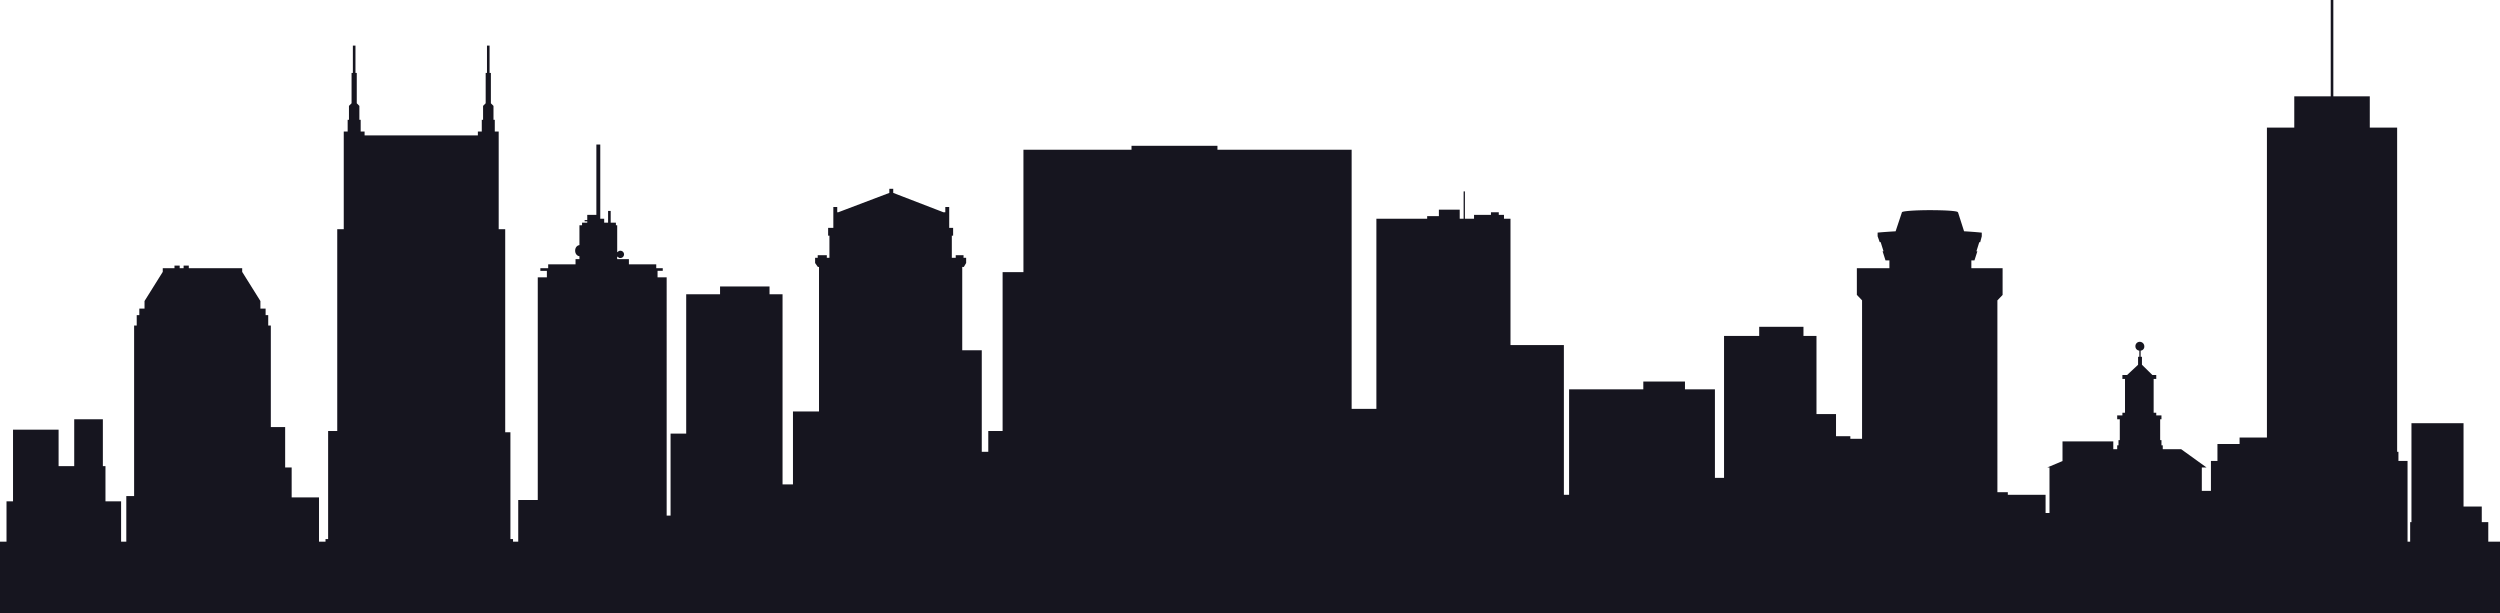 <svg xmlns="http://www.w3.org/2000/svg" viewBox="0 0 1920 471"><defs><style>.cls-1{fill:#16151f;}</style></defs><title>Artboard 3</title><path class="cls-1" d="M1643 274v-4.71a3.27 3.27 0 0 1-3-3.36 3.31 3.31 0 0 1 3.31-3.41 3.48 3.48 0 0 1 3.52 3.41 3.09 3.09 0 0 1-2.81 3.36V274h1v6.13l8 7.87h-19.41l8.43-7.86V274zM451 169h-2v1h2zm1470 316v-69h-10v-15h-5v-12h-14v-64h-40v76h-1v15h-2v-62h-7v-7h-1V98h-21V74h-28V0h-2v74h-28v24h-21v238h-21v5h-17v13h-5v23h-7v-18h3.6l-19.44-14H1661v-3h-1v-4h-1v-16h1v-3h-4v-2h-2v-26h2v-3h-26v3h2v26h-2v2h-4v3h2v16h-1v4h-1v3h-3v-6h-39v15.09l-11.68 4.91h1.68v35h-3v-14h-29v-2h-8V230.7l4-4.2V206h-24v-6h2.37l2.25-7h-.73l2.19-7h.71l1.21-4.52v-2.81c-4-.41-8.85-.78-13.6-1.05l-4.67-14.62h-.15c0-1-9.64-1.6-21.46-1.6s-21.44.76-21.44 1.65l-4.86 14.59c-4.75.27-9.81.62-13.81 1v2.81l1.61 4.52h.73l2.19 7h-.72l2.24 7h3v6h-25v20.49l4 4.2V337h-9v-2h-11v-17h-15v-60h-10v-7h-34v7h-27v109h-7v-68h-23v-6h-32v6h-57v81h-4V265h-41v-97h-5v-3h-4v-2h-6v2h-13v3h-7v-21h-1v21h-3v-7h-16v5h-9v2h-39v146h-19V115H935v-3h-66v3h-83v94h-16v122h-11v16h-5v-78h-15v-64h1.24l1.76-3v-4h-2v-2h-6v2h-3v-17h1v-6h-3v-16h-3v4h-1.49L686 148.15V145h-3v3.15L643.84 163H643v-4h-3v16h-4v6h1v17h-2v-2h-7v2h-2v4l2.11 3h.89v111h-20v56h-8V226h-10v-6h-38v6h-26v107h-12v63h-3V213h-7v-5h4v-2h-5v-3h-21v-4h-9v-2c1 .7 1.37 1.16 2.29 1.16a2.8 2.8 0 1 0 0-5.59c-.92 0-1.28.46-2.28 1.16V173h-1v-2h-4v-9h-2v9h-3v-3h-3v-57h-3v54h-7v6h-4v2h-2v15.25c-2 .25-3.29 2.06-3.29 4.26s1.29 4 3.29 4.28V199h-3v4H421v3h-6v2h5v5h-7v171h-15v32h-4v-2h-2v-82h-4V176h-5v-75h-3v-9h-1V81.33l-2-2V56h-1V35h-2v21h-1v23.32l-2 2V92h-1v9h-3v3h-87v-3h-3v-9h-1V81.33l-2-2V56h-1V35h-2v21h-1v23.32l-2 2V92h-1v9h-3v75h-5v155h-7v83h-2v2h-5v-34h-21v-23h-5v-31h-11v-78h-2v-8h-2v-5h-4v-5.81l-14-22.39V206h-41v-2h-4v2h-3v-2h-4v2h-9v2.8l-14 22.39V237h-4v5h-2v8h-2v131h-6v35h-4v-31H81v-27h-2v-36H57v36H45v-28H10v55H5v31h-6v172h1922V485zM987.24-179h-5.45" id="Layer_4" data-name="Layer 4"/></svg>